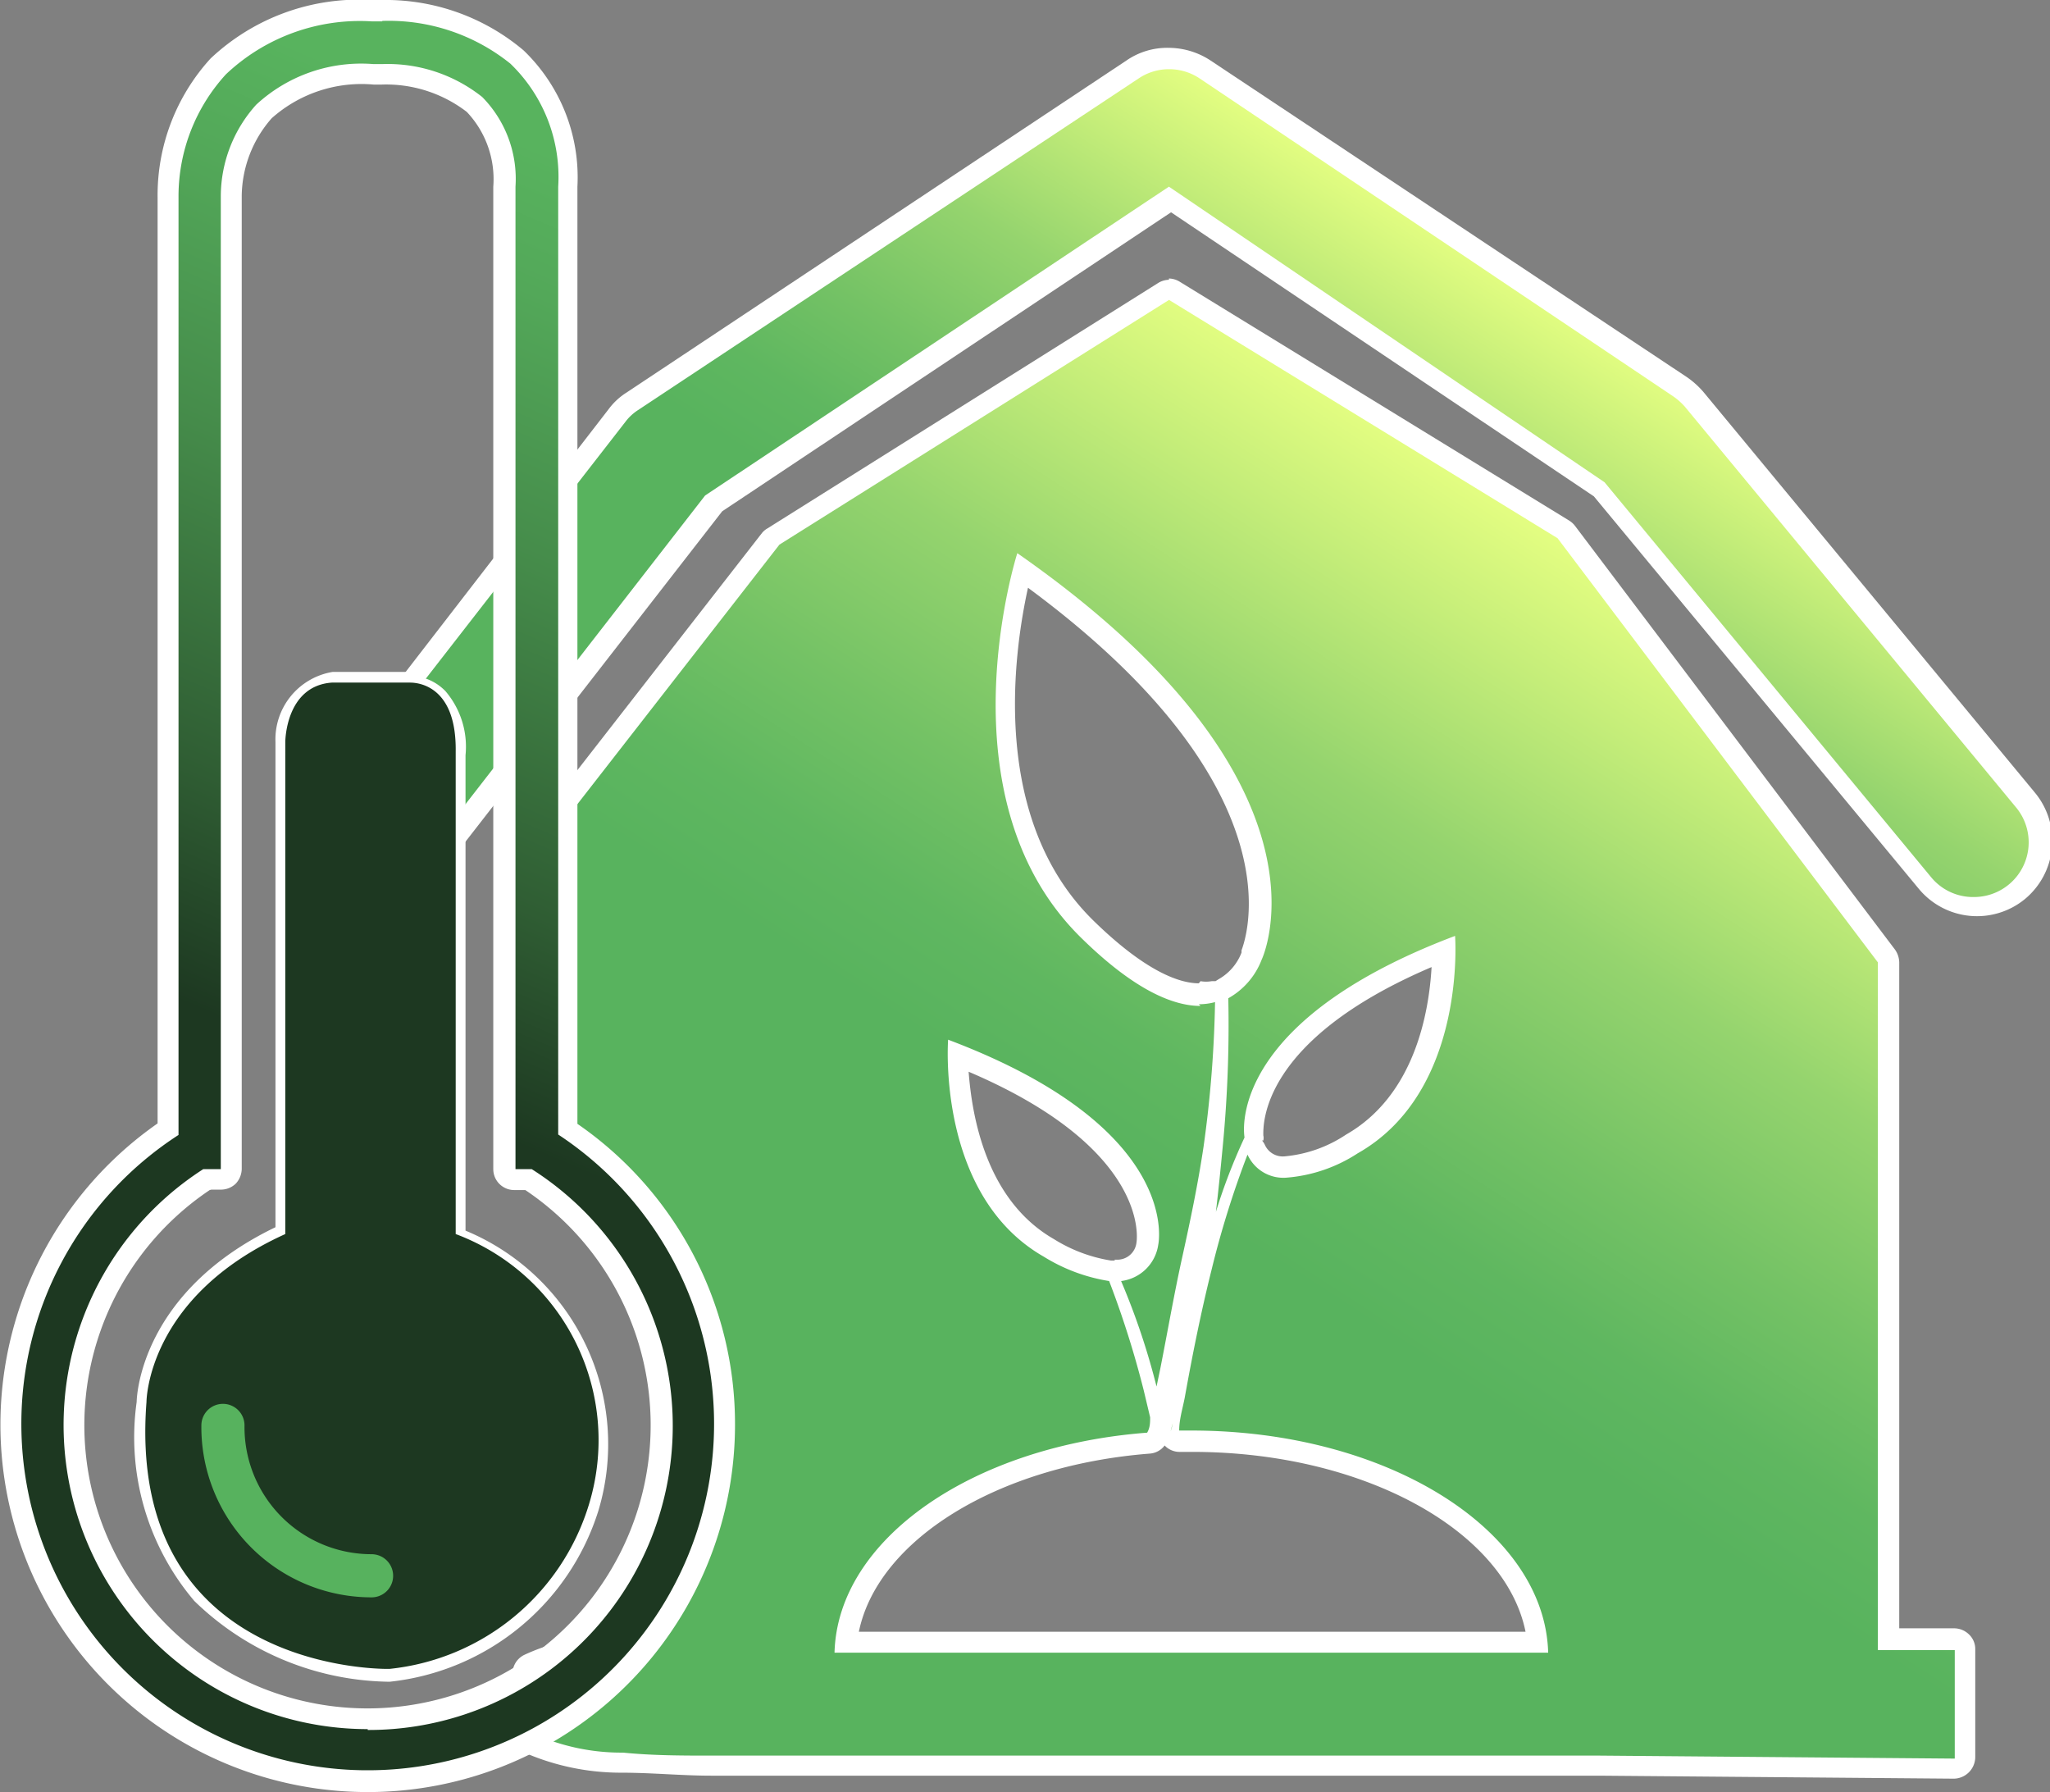 <svg xmlns="http://www.w3.org/2000/svg" xmlns:xlink="http://www.w3.org/1999/xlink" viewBox="0 0 48 41.96"><rect x="0" y="0" width="48" height="41.96" fill="#808080" stroke="none"/><defs><linearGradient id="a" x1="20.94" y1="34.22" x2="35.85" y2="11.26" gradientUnits="userSpaceOnUse"><stop offset="0.14" stop-color="#58b35e"/><stop offset="0.51" stop-color="#58b35e"/><stop offset="0.58" stop-color="#5fb760"/><stop offset="0.67" stop-color="#74c265"/><stop offset="0.79" stop-color="#95d46e"/><stop offset="0.91" stop-color="#c4ed79"/><stop offset="1" stop-color="#e6ff82"/></linearGradient><linearGradient id="b" x1="19.47" y1="50.07" x2="39.62" y2="19.03" xlink:href="#a"/><linearGradient id="c" x1="27.33" y1="38.13" x2="27.43" y2="37.97" xlink:href="#a"/><linearGradient id="d" x1="1.8" y1="44.2" x2="17.2" y2="7.93" gradientUnits="userSpaceOnUse"><stop offset="0.4" stop-color="#1d3821"/><stop offset="0.53" stop-color="#2f5d33"/><stop offset="0.72" stop-color="#458b4a"/><stop offset="0.87" stop-color="#53a859"/><stop offset="0.95" stop-color="#58b35e"/></linearGradient></defs><title>añadirBorde</title><path d="M8.53,25.87a1.5,1.5,0,0,1-.93-.32,1.52,1.52,0,0,1-.27-2.13l7-9.06a1.46,1.46,0,0,1,.36-.34L26.46,6.25A1.56,1.56,0,0,1,27.3,6a1.52,1.52,0,0,1,.85.26L39.24,13.7a1.9,1.9,0,0,1,.33.3l7.77,9.39A1.52,1.52,0,0,1,45,25.32l-7.65-9.25-10-6.73-10.72,7.1L9.73,25.29A1.52,1.52,0,0,1,8.53,25.87Z" transform="translate(0.07 -4.63)" fill="url(#a)"/><path d="M27.3,6.25a1.28,1.28,0,0,1,.71.21l11.1,7.45a1.55,1.55,0,0,1,.27.24l7.77,9.4a1.28,1.28,0,0,1-1,2.08,1.27,1.27,0,0,1-1-.46l-7.65-9.25L27.3,9,16.44,16.23l-6.91,8.9a1.25,1.25,0,0,1-1.78.23,1.26,1.26,0,0,1-.23-1.78l7.05-9.07a1.15,1.15,0,0,1,.3-.28L26.6,6.46a1.27,1.27,0,0,1,.7-.21m0-.5a1.68,1.68,0,0,0-1,.3L14.6,13.82a1.56,1.56,0,0,0-.42.39l-7,9.06a1.8,1.8,0,0,0-.35,1.3,1.76,1.76,0,0,0,3.14.87l6.87-8.84,10.51-7,9.9,6.65,7.61,9.19a1.77,1.77,0,0,0,2.48.24,1.77,1.77,0,0,0,.24-2.49l-7.77-9.39a2.05,2.05,0,0,0-.38-.34L28.28,6.05a1.79,1.79,0,0,0-1-.3Z" transform="translate(0.07 -4.63)" fill="#fff"/><path d="M37.39,46l-8.32,0-8.31,0H16.6c-.7,0-1.39,0-2.09-.08a5.12,5.12,0,0,1-2.17-.45.23.23,0,0,1-.14-.22v-1.4a.24.24,0,0,1,.14-.22A4.6,4.6,0,0,1,14,43.17c.09-.15.19-.29.28-.43A8.49,8.49,0,0,0,15.9,38c.29-3.67-3.49-6.25-3.53-6.27a.26.26,0,0,1-.11-.21l.21-7.14a.3.3,0,0,1,0-.15l5.45-7,9.2-5.8a.22.22,0,0,1,.13,0,.2.2,0,0,1,.13,0L36.53,17,44.1,27a.3.3,0,0,1,0,.15V43H45.7a.24.24,0,0,1,.18.07.26.26,0,0,1,.07.17v2.54a.24.24,0,0,1-.25.25Zm-8.31-2.85,6.87,0c-.28-2.61-3.82-4.7-8.08-4.7h-.22a.33.33,0,0,1-.22-.08c-.05-.06-.11-.13-.09-.2s.09-.6.12-.77c.17-.93.38-2,.64-3,.09-.34.17-.67.26-1h0a.24.24,0,0,1-.19-.27c0-.05,0-.1,0-.15-.08.42-.17.84-.26,1.25-.13.6-.24,1.19-.35,1.79l-.25,1.23a.24.24,0,0,1-.23.2h0c0,.14.07.28.1.42a.34.34,0,0,1,0,.1l-.08.36a.25.25,0,0,1-.22.19c-3.85.3-6.82,2.28-7.07,4.66ZM22.41,29.33c0,.91.21,3.41,2.12,4.5a3.62,3.62,0,0,0,1.43.54.28.28,0,0,1,.12,0,.21.21,0,0,1,.11,0,.7.7,0,0,0,.65-.62C26.85,33.69,27.28,31.27,22.41,29.33Zm6.86,2.09a.25.25,0,0,1,.13.12.7.7,0,0,0,.69.41,3.37,3.37,0,0,0,1.55-.54c1.92-1.1,2.12-3.6,2.12-4.51-4.46,1.78-4.48,3.91-4.44,4.33a.51.51,0,0,1,0,.13ZM23.89,18c-.32,1.25-1.21,5.74,1.52,8.4A4.34,4.34,0,0,0,28,27.89a1.12,1.12,0,0,0,.32,0h.12a.39.39,0,0,1,.1-.08,1.53,1.53,0,0,0,.66-.76C29.27,26.94,31,23.05,23.89,18Z" transform="translate(0.07 -4.63)" fill="url(#b)"/><path d="M27.3,11.65l9.1,5.58,7.5,9.93v16.1l1.8,0v2.54l-8.31-.07-8.32,0-8.31,0H16.6c-.69,0-1.38,0-2.08-.07a5,5,0,0,1-2.07-.43v-1.4a4.63,4.63,0,0,1,1.71-.4,9.28,9.28,0,0,0,2-5.42c.31-3.86-3.63-6.5-3.63-6.5l.2-7.13,5.45-7,9.14-5.74M28,28.14a1.46,1.46,0,0,0,.38-.05,27.65,27.65,0,0,1-.27,3.39c-.13.87-.31,1.73-.5,2.59s-.34,1.73-.51,2.59l-.09.43a16.67,16.67,0,0,0-.83-2.47,1,1,0,0,0,.87-.85s.6-2.72-4.92-4.8c0,0-.28,3.64,2.24,5.08a4.12,4.12,0,0,0,1.53.57,22.39,22.39,0,0,1,.81,2.56l.15.63c0,.12,0,.24-.07.36-4.08.31-7.25,2.49-7.32,5.15h1.25l8.31,0,7.15,0c-.08-2.88-3.78-5.2-8.35-5.2h-.29c0-.26.08-.51.13-.77.18-1,.38-2,.63-3a22.1,22.1,0,0,1,.84-2.69.92.92,0,0,0,.91.54,3.56,3.56,0,0,0,1.67-.57C34.28,30.18,34,26.54,34,26.54c-4.95,1.87-5,4.25-4.93,4.72l0,0a13.58,13.58,0,0,0-.67,1.74c.06-.51.11-1,.16-1.53A29.69,29.69,0,0,0,28.69,28a1.75,1.75,0,0,0,.78-.9s2-4.14-5.72-9.52c0,0-1.84,5.73,1.49,9,1.24,1.22,2.15,1.6,2.8,1.6m-.74-17a.5.5,0,0,0-.26.08L17.9,17a.45.45,0,0,0-.13.11l-5.45,7a.51.51,0,0,0-.1.29L12,31.48a.47.47,0,0,0,.22.42s3.69,2.53,3.41,6.05a8.19,8.19,0,0,1-1.56,4.65l-.21.34a4.81,4.81,0,0,0-1.65.43.49.49,0,0,0-.28.44v1.4a.51.51,0,0,0,.28.45,5.67,5.67,0,0,0,2.27.47c.71,0,1.42.07,2.1.07h4.16l8.32,0,8.31,0,8.31.07h0a.51.51,0,0,0,.5-.5V43.24a.47.47,0,0,0-.15-.35.5.5,0,0,0-.35-.14H44.4V27.16a.54.54,0,0,0-.1-.3l-7.5-9.93a.53.53,0,0,0-.14-.12l-9.1-5.58a.5.5,0,0,0-.26-.08ZM28,27.65c-.44,0-1.23-.26-2.46-1.46-2.43-2.37-1.88-6.25-1.54-7.8,6.6,4.87,5,8.45,5,8.49l0,.05a1.21,1.21,0,0,1-.53.62l-.08.05H28.3a.75.75,0,0,1-.26,0Zm1.51,3.68a.26.26,0,0,0,0-.12c0-.23-.09-2.22,3.94-3.94-.06,1.05-.39,3-2,3.92a3.08,3.08,0,0,1-1.43.51.46.46,0,0,1-.47-.26.41.41,0,0,0-.07-.11Zm-3.47,2.81-.1,0a3.58,3.58,0,0,1-1.33-.5c-1.59-.91-1.92-2.87-2-3.92,4.27,1.82,3.94,3.95,3.93,4v0a.45.45,0,0,1-.43.4l-.09,0Zm-6,8.69c.44-2.14,3.23-3.89,6.81-4.17a.48.48,0,0,0,.35-.19.48.48,0,0,0,.36.15h.29c4,0,7.32,1.84,7.8,4.21l-6.6,0-8.31,0Z" transform="translate(0.07 -4.63)" fill="#fff"/><path d="M27.39,37.94l-.05.2h0A1.11,1.11,0,0,0,27.39,37.94Z" transform="translate(0.07 -4.63)" fill="url(#c)"/><path d="M9,43.82A6.5,6.5,0,0,1,4.57,42a5.81,5.81,0,0,1-1.32-4.58c0-.1.07-2.51,3.25-4V22c0-.5.3-1.44,1.21-1.52H9.5a1.1,1.1,0,0,1,.79.32,2,2,0,0,1,.44,1.42c0,1.61,0,10.26,0,11.21a5.31,5.31,0,0,1,3.11,6.45,5.63,5.63,0,0,1-4.77,3.94Z" transform="translate(0.07 -4.63)" fill="#1d3821"/><path d="M9.53,20.61c.2,0,1.09.08,1.07,1.61,0,1.72,0,11.3,0,11.3a5.15,5.15,0,0,1,3.12,6.33A5.47,5.47,0,0,1,9.05,43.7H9c-.46,0-6.11-.13-5.64-6.25,0,0,0-2.46,3.25-3.93V22s0-1.31,1.09-1.39H9.53m0-.25H7.72A1.6,1.6,0,0,0,6.38,22V33.36c-3.18,1.53-3.25,4-3.25,4.09a5.92,5.92,0,0,0,1.35,4.66A6.66,6.66,0,0,0,9,44h.06a5.76,5.76,0,0,0,4.88-4,5.41,5.41,0,0,0-3.11-6.56c0-1.28,0-9.56,0-11.13a2,2,0,0,0-.47-1.5,1.18,1.18,0,0,0-.85-.36Z" transform="translate(0.07 -4.63)" fill="#fff"/><path d="M8.54,46.34A8.36,8.36,0,0,1,3.86,31.06V9.22A4.49,4.49,0,0,1,5,6.2,4.8,4.8,0,0,1,8.63,4.88h.25A4.78,4.78,0,0,1,12,6a3.88,3.88,0,0,1,1.19,3V31.06A8.36,8.36,0,0,1,8.54,46.34ZM4.77,32.24A6.87,6.87,0,1,0,15.41,38a6.84,6.84,0,0,0-3.1-5.75H12a.25.25,0,0,1-.24-.25V9A2.49,2.49,0,0,0,11,7.06a3.32,3.32,0,0,0-2.16-.71H8.69a3.42,3.42,0,0,0-2.58.87,3,3,0,0,0-.76,2V32a.28.28,0,0,1-.25.25Z" transform="translate(0.07 -4.63)" fill="url(#d)"/><path d="M8.88,5.12a4.54,4.54,0,0,1,3,1A3.68,3.68,0,0,1,13,9V31.19A8.11,8.11,0,1,1,.43,38a8.05,8.05,0,0,1,3.68-6.8v-22A4.23,4.23,0,0,1,5.22,6.37,4.56,4.56,0,0,1,8.63,5.13h.25m-.34,40A7.12,7.12,0,0,0,12.38,32H12V9a2.73,2.73,0,0,0-.78-2.1,3.56,3.56,0,0,0-2.33-.77H8.67a3.62,3.62,0,0,0-2.74.95A3.21,3.21,0,0,0,5.1,9.21V32H4.69A7.12,7.12,0,0,0,8.54,45.11M8.88,4.63H8.62A5.06,5.06,0,0,0,4.86,6,4.75,4.75,0,0,0,3.62,9.24V30.93A8.6,8.6,0,1,0,17.14,38a8.53,8.53,0,0,0-3.69-7.06V9a4.12,4.12,0,0,0-1.26-3.19A5,5,0,0,0,8.88,4.63Zm-4,27.85H5.1a.5.5,0,0,0,.35-.14A.52.52,0,0,0,5.59,32V9.21a2.8,2.8,0,0,1,.7-1.81,3.16,3.16,0,0,1,2.39-.79h.18a3.1,3.1,0,0,1,2,.64A2.29,2.29,0,0,1,11.48,9V32a.49.49,0,0,0,.49.49h.26a6.63,6.63,0,1,1-7.39,0Z" transform="translate(0.07 -4.63)" fill="#fff"/><path d="M8.63,41.52A3.48,3.48,0,0,1,5.15,38" transform="translate(0.07 -4.63)" fill="none" stroke="#57b25e" stroke-linecap="round" stroke-linejoin="round" stroke-width="1.01"/></svg>
